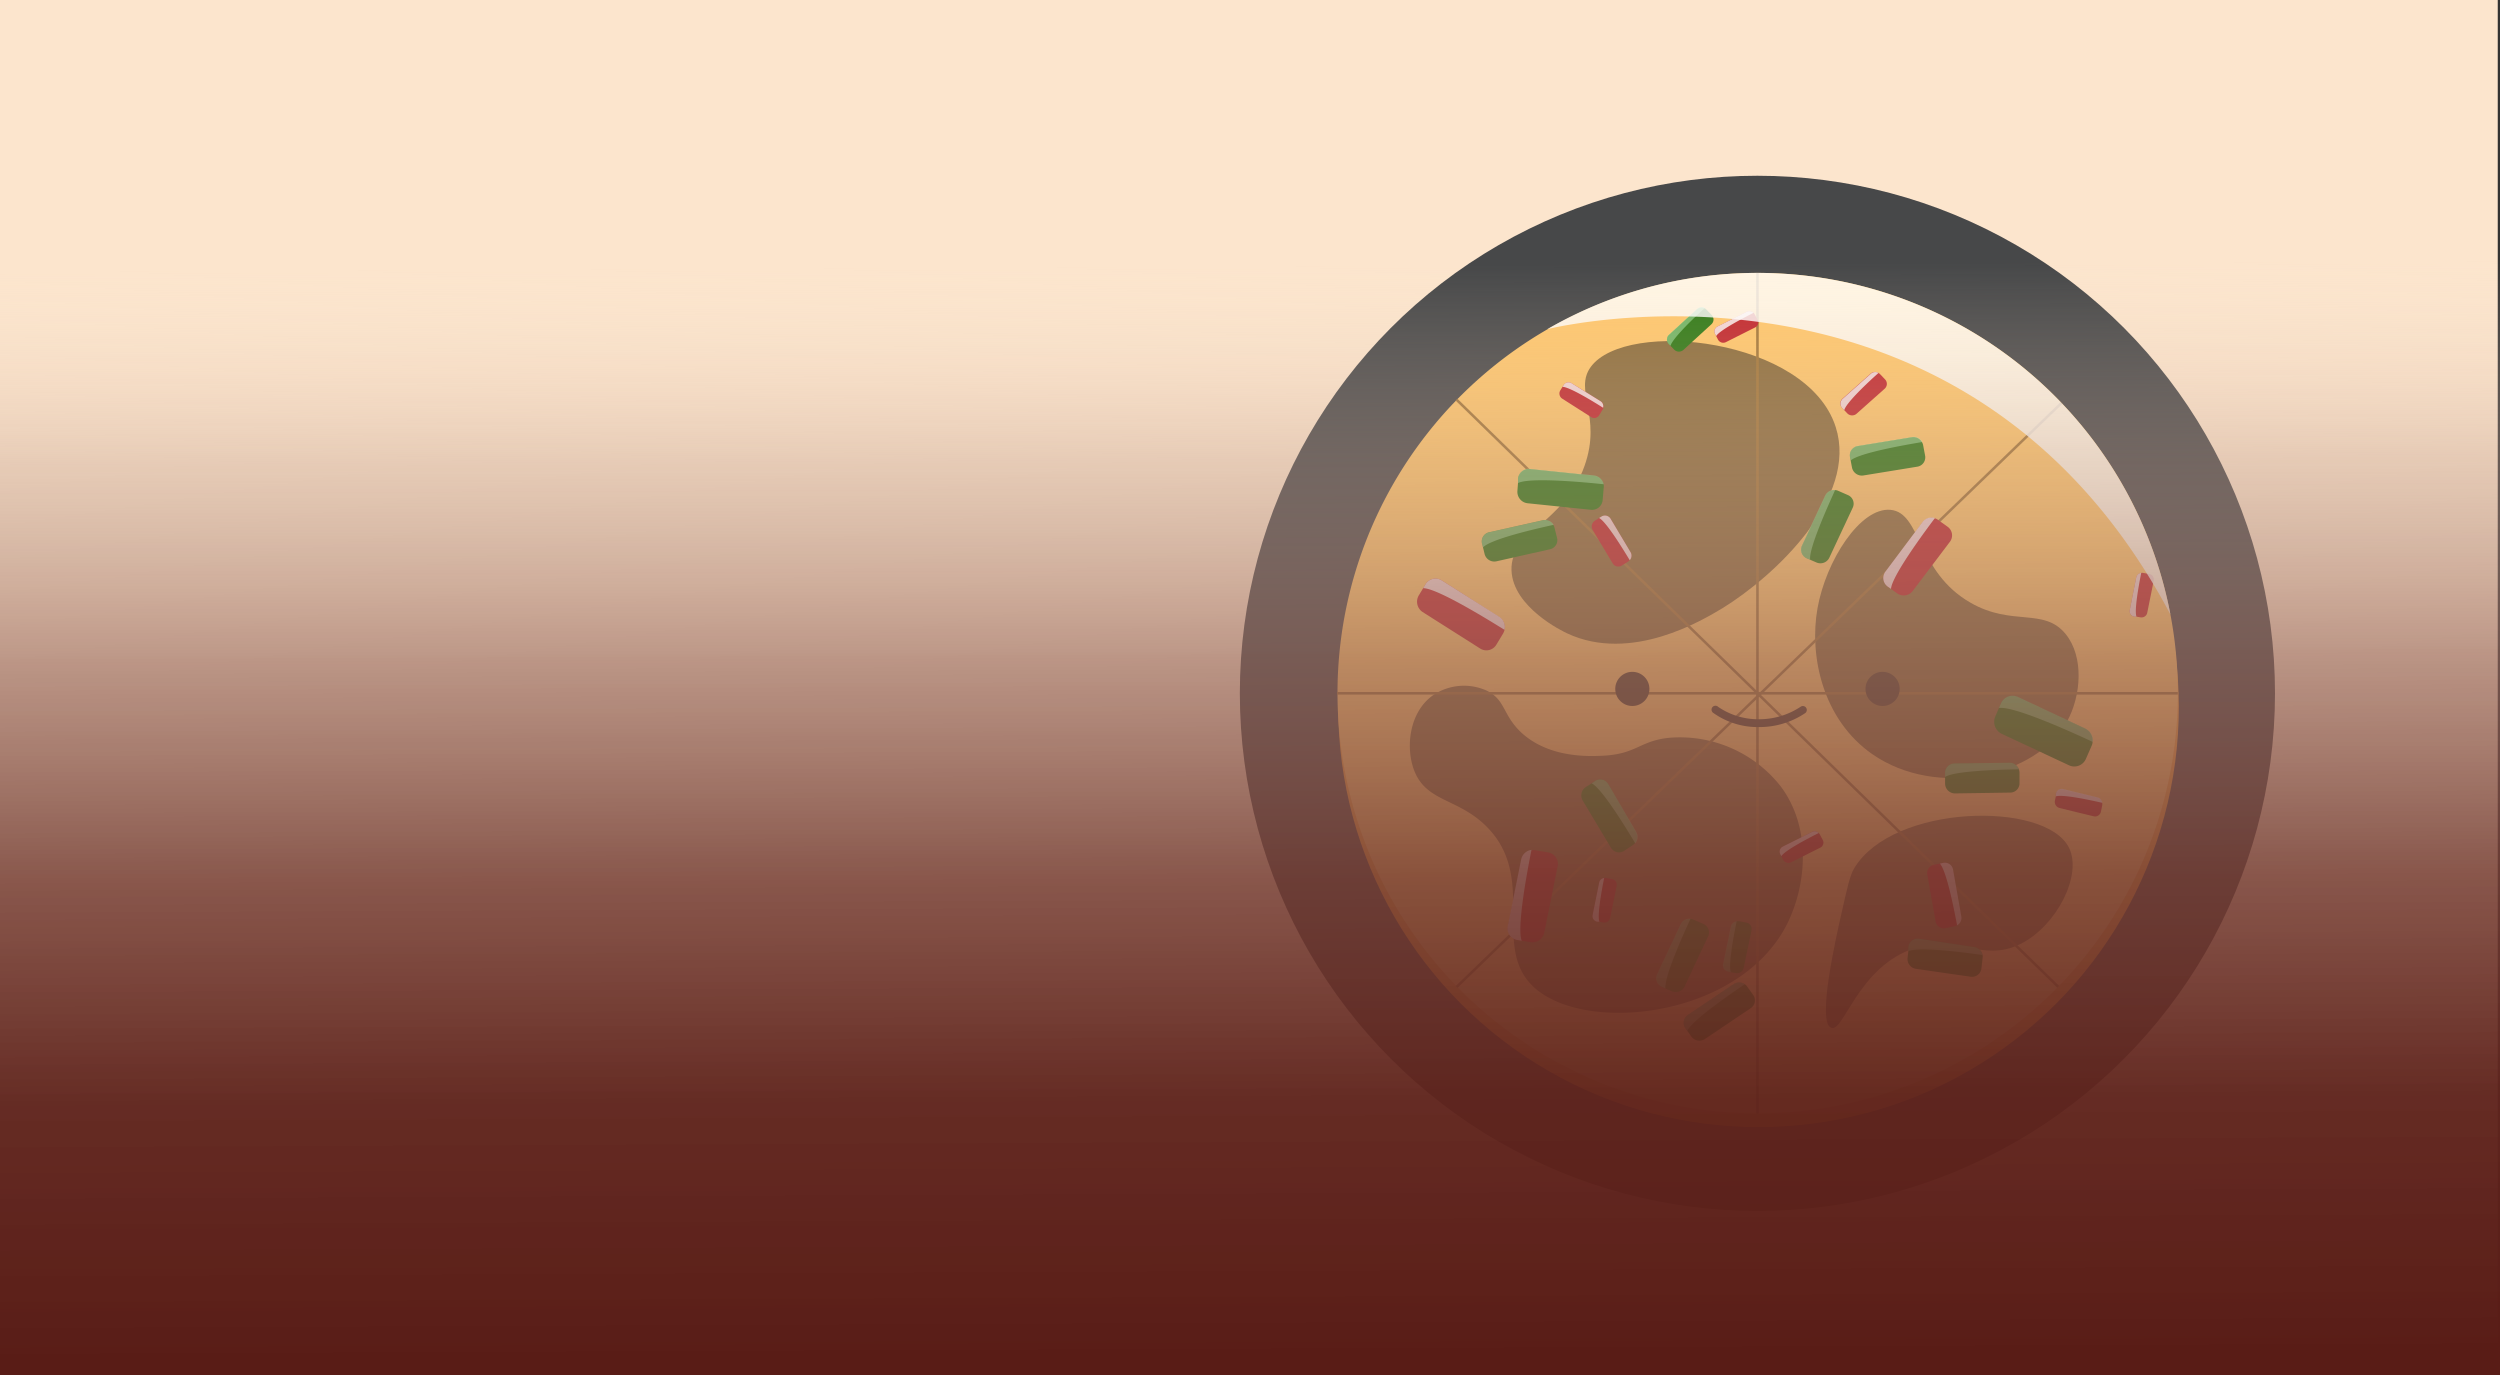 <svg xmlns="http://www.w3.org/2000/svg" xmlns:xlink="http://www.w3.org/1999/xlink" viewBox="0 0 300 165"><rect x="0" y="0" width="300" height="165" fill="#333333" stroke="none"/><defs><style>.cls-1{isolation:isolate;}.cls-2{fill:#fce5cd;}.cls-3{fill:#474849;}.cls-4{fill:#efa441;}.cls-5{fill:#ffc76c;}.cls-6{opacity:0.78;}.cls-7{opacity:0.58;}.cls-10,.cls-13,.cls-16,.cls-7{mix-blend-mode:soft-light;}.cls-8{fill:#a37738;}.cls-9{fill:#2e7915;}.cls-10{opacity:0.47;}.cls-11{fill:#bbf9bf;}.cls-12{fill:#c1272d;}.cls-13{opacity:0.81;}.cls-14{fill:#fff;}.cls-15{fill:#54422e;}.cls-16{opacity:0.82;}.cls-17{fill:url(#linear-gradient);}</style><linearGradient id="linear-gradient" x1="150.37" y1="168.37" x2="149.66" y2="1.92" gradientUnits="userSpaceOnUse"><stop offset="0.03" stop-color="#591c16"/><stop offset="0.22" stop-color="#5f241d" stop-opacity="0.96"/><stop offset="0.38" stop-color="#733c33" stop-opacity="0.84"/><stop offset="0.53" stop-color="#936459" stop-opacity="0.64"/><stop offset="0.68" stop-color="#c09d8d" stop-opacity="0.36"/><stop offset="0.82" stop-color="#fae5cf" stop-opacity="0"/></linearGradient></defs><g class="cls-1"><g id="Layer_1" data-name="Layer 1"><rect class="cls-2" x="-0.27" y="-0.15" width="300" height="165"/><circle class="cls-3" cx="210.89" cy="83.2" r="62.11"/><circle class="cls-4" cx="211.02" cy="84.82" r="50.44"/><path class="cls-5" d="M261.34,83.2a50.42,50.42,0,1,1-.89-9.46h0A49.91,49.91,0,0,1,261.34,83.2Z"/><g class="cls-6"><g class="cls-7"><path d="M172.05,83.37a6.63,6.63,0,0,1,6.32-.51c2.36,1.13,1.91,3,4.32,5.17,3.32,2.94,8,2.73,9.58,2.66,4.07-.18,4.46-1.75,7.9-2.14a15.37,15.37,0,0,1,13.55,5.86c3.89,5.27,2.89,12.34.62,16.68-5.88,11.28-25,13.17-30.72,6.92-4.42-4.82.74-12.75-5.18-18.77-3.45-3.5-7.3-2.95-8.76-6.84C168.64,89.61,169.13,85.35,172.05,83.37Z"/></g><g class="cls-7"><path d="M188.05,76c-.48-.22-6.52-3.12-6.67-7.57-.16-4.65,6.31-5.58,8.77-12.54,2.12-6-1.34-9,.75-11.87,4.26-5.79,26-3.48,29.39,7.24C223,59.74,212.93,69.16,206.67,73,204.36,74.38,195.75,79.61,188.05,76Z"/></g><g class="cls-7"><path d="M226.85,61.18c3.71.32,3.12,7.44,9.62,11.15,5,2.87,8.76.55,11.38,3.72,2.28,2.77,1.87,7.48.21,10.5-3.63,6.64-15.63,9.35-23.4,3.94-5.94-4.15-7.58-11.78-6.56-17.5S223.23,60.86,226.85,61.18Z"/></g><g class="cls-7"><path d="M219.74,123.33c-1.69-.66.45-10.22,1.24-13.74.68-3,1-4.55,1.54-5.42,4.62-7.68,22.91-8.1,25.75-2.46,1.65,3.27-1.46,9.4-5.82,11.57-4.69,2.34-7.84-1.41-13.27.7C222.83,116.46,221.22,123.92,219.74,123.33Z"/></g></g><rect class="cls-8" x="210.74" y="32.75" width="0.31" height="100.89"/><rect class="cls-8" x="160.45" y="83.04" width="100.89" height="0.31"/><rect class="cls-8" x="160.64" y="83.24" width="100.89" height="0.31" transform="translate(1.3 170) rotate(-43.99)"/><rect class="cls-8" x="210.74" y="32.75" width="0.31" height="100.89" transform="translate(4.05 176.02) rotate(-45.7)"/><path class="cls-9" d="M216.82,67l.4.17.74.32a1.18,1.18,0,0,0,1.56-.57l2.81-6a1.12,1.12,0,0,0-.58-1.51l-1.14-.5a1,1,0,0,0-.36-.1,1.19,1.19,0,0,0-1.2.67l-2.81,6A1.13,1.13,0,0,0,216.82,67Z"/><g class="cls-10"><path class="cls-11" d="M216.82,67l.4.17c-.19-1.32,2.12-6.43,3-8.37a1.19,1.19,0,0,0-1.2.67l-2.81,6A1.13,1.13,0,0,0,216.82,67Z"/></g><path class="cls-9" d="M222,54.84l.08.42.15.8a1.21,1.21,0,0,0,1.35,1L230.09,56a1.13,1.13,0,0,0,.92-1.34l-.23-1.22a1.11,1.11,0,0,0-.13-.36,1.18,1.18,0,0,0-1.22-.61l-6.56,1.07A1.13,1.13,0,0,0,222,54.84Z"/><g class="cls-10"><path class="cls-11" d="M222,54.84l.08.42c1-.9,6.51-1.87,8.62-2.22a1.18,1.18,0,0,0-1.22-.61l-6.56,1.07A1.13,1.13,0,0,0,222,54.84Z"/></g><path class="cls-9" d="M199.46,118.44l.4.18.74.32a1.19,1.19,0,0,0,1.56-.57l2.81-6a1.12,1.12,0,0,0-.59-1.51l-1.13-.49a1,1,0,0,0-.37-.1,1.17,1.17,0,0,0-1.19.66l-2.82,6A1.12,1.12,0,0,0,199.46,118.44Z"/><g class="cls-10"><path class="cls-11" d="M199.46,118.44l.4.18c-.2-1.32,2.11-6.43,3-8.37a1.17,1.17,0,0,0-1.19.66l-2.82,6A1.12,1.12,0,0,0,199.46,118.44Z"/></g><path class="cls-9" d="M207.41,116.6l.29.06.55.1a.83.83,0,0,0,1-.63l.93-4.5a.77.77,0,0,0-.64-.92l-.84-.16h-.26a.81.81,0,0,0-.7.64l-.93,4.49A.77.77,0,0,0,207.41,116.6Z"/><g class="cls-10"><path class="cls-11" d="M207.41,116.6l.29.06c-.34-.86.4-4.66.7-6.11a.81.81,0,0,0-.7.64l-.93,4.49A.77.77,0,0,0,207.41,116.6Z"/></g><path class="cls-9" d="M200.25,41.29l.21.21.39.4A.81.81,0,0,0,202,42l3.38-3.1a.77.77,0,0,0,0-1.12l-.6-.62a.74.74,0,0,0-.2-.16.81.81,0,0,0-.94.11l-3.39,3.1A.79.79,0,0,0,200.25,41.29Z"/><g class="cls-10"><path class="cls-11" d="M200.25,41.29l.21.21c.22-.89,3-3.55,4.14-4.55a.81.81,0,0,0-.94.11l-3.39,3.1A.79.79,0,0,0,200.25,41.29Z"/></g><path class="cls-9" d="M202.23,123.36l.25.35.47.66a1.2,1.2,0,0,0,1.63.32l5.51-3.71a1.12,1.12,0,0,0,.28-1.6l-.72-1a1,1,0,0,0-.26-.27,1.19,1.19,0,0,0-1.37,0l-5.51,3.71A1.13,1.13,0,0,0,202.23,123.36Z"/><g class="cls-10"><path class="cls-11" d="M202.23,123.36l.25.35c.52-1.23,5.13-4.41,6.91-5.61a1.19,1.19,0,0,0-1.37,0l-5.51,3.71A1.13,1.13,0,0,0,202.23,123.36Z"/></g><path class="cls-9" d="M229,113.7l0,.44-.09.8a1.19,1.19,0,0,0,1,1.32l6.58.95a1.13,1.13,0,0,0,1.28-1l.14-1.24a1.15,1.15,0,0,0,0-.37,1.18,1.18,0,0,0-1-.95l-6.58-1A1.13,1.13,0,0,0,229,113.7Z"/><g class="cls-10"><path class="cls-11" d="M229,113.7l0,.44c1.21-.57,6.77.15,8.89.46a1.18,1.18,0,0,0-1-.95l-6.58-1A1.13,1.13,0,0,0,229,113.7Z"/></g><path class="cls-9" d="M233.41,92.81v.43l0,.81a1.19,1.19,0,0,0,1.19,1.16l6.64-.1a1.11,1.11,0,0,0,1.1-1.18l0-1.24a1.43,1.43,0,0,0-.07-.37,1.18,1.18,0,0,0-1.12-.79l-6.65.09A1.12,1.12,0,0,0,233.41,92.81Z"/><g class="cls-10"><path class="cls-11" d="M233.41,92.81v.43c1.11-.75,6.71-.89,8.86-.92a1.18,1.18,0,0,0-1.12-.79l-6.65.09A1.12,1.12,0,0,0,233.41,92.81Z"/></g><path class="cls-9" d="M240.11,84.42l-.24.54-.43,1a1.61,1.61,0,0,0,.77,2.1l8.1,3.79a1.51,1.51,0,0,0,2-.79l.67-1.53a1.28,1.28,0,0,0,.13-.49,1.59,1.59,0,0,0-.89-1.61l-8.11-3.8A1.52,1.52,0,0,0,240.11,84.42Z"/><g class="cls-10"><path class="cls-11" d="M240.11,84.42l-.24.54c1.78-.26,8.67,2.86,11.28,4.08a1.59,1.59,0,0,0-.89-1.61l-8.11-3.8A1.52,1.52,0,0,0,240.11,84.42Z"/></g><path class="cls-9" d="M191.4,93.73,191,94l-.68.43a1.2,1.2,0,0,0-.41,1.61l3.41,5.7a1.12,1.12,0,0,0,1.58.36l1-.66a1.31,1.31,0,0,0,.28-.24,1.19,1.19,0,0,0,.12-1.37L193,94.1A1.13,1.13,0,0,0,191.4,93.73Z"/><g class="cls-10"><path class="cls-11" d="M191.4,93.73,191,94c1.2.57,4.13,5.35,5.23,7.2a1.19,1.19,0,0,0,.12-1.37L193,94.1A1.13,1.13,0,0,0,191.4,93.73Z"/></g><path class="cls-12" d="M192.15,62l-.26.16-.48.31a.83.83,0,0,0-.29,1.13l2.4,4a.79.79,0,0,0,1.11.26l.74-.47a1.12,1.12,0,0,0,.2-.17.83.83,0,0,0,.08-1l-2.39-4A.79.79,0,0,0,192.15,62Z"/><g class="cls-13"><path class="cls-14" d="M192.15,62l-.26.16c.84.41,2.9,3.77,3.68,5.07a.83.83,0,0,0,.08-1l-2.39-4A.79.79,0,0,0,192.15,62Z"/></g><path class="cls-12" d="M171.05,70.12l-.27.46-.52.86a1.48,1.48,0,0,0,.45,2l6.92,4.39a1.39,1.39,0,0,0,1.94-.48l.79-1.31a1.58,1.58,0,0,0,.18-.43,1.46,1.46,0,0,0-.63-1.57L173,69.64A1.41,1.41,0,0,0,171.05,70.12Z"/><g class="cls-13"><path class="cls-14" d="M171.05,70.12l-.27.46c1.64,0,7.52,3.61,9.76,5a1.46,1.46,0,0,0-.63-1.57L173,69.64A1.41,1.41,0,0,0,171.05,70.12Z"/></g><path class="cls-12" d="M182.08,112.8l.53.09,1,.17a1.47,1.47,0,0,0,1.7-1.13l1.61-8a1.39,1.39,0,0,0-1.15-1.64l-1.51-.26a1.42,1.42,0,0,0-.46,0,1.47,1.47,0,0,0-1.24,1.15l-1.61,8A1.39,1.39,0,0,0,182.08,112.8Z"/><g class="cls-13"><path class="cls-14" d="M182.08,112.8l.53.09c-.62-1.52.65-8.32,1.17-10.91a1.47,1.47,0,0,0-1.24,1.15l-1.61,8A1.39,1.39,0,0,0,182.08,112.8Z"/></g><path class="cls-12" d="M191.68,110.61l.25,0,.47.08a.7.7,0,0,0,.82-.54l.78-3.87a.67.67,0,0,0-.55-.79l-.73-.13a.81.81,0,0,0-.22,0,.69.69,0,0,0-.6.55l-.78,3.87A.68.68,0,0,0,191.68,110.61Z"/><g class="cls-13"><path class="cls-14" d="M191.68,110.61l.25,0c-.3-.73.32-4,.57-5.25a.69.69,0,0,0-.6.55l-.78,3.87A.68.68,0,0,0,191.68,110.61Z"/></g><path class="cls-12" d="M213.64,102.52l.12.23.22.42a.71.71,0,0,0,.94.31l3.53-1.77a.67.67,0,0,0,.28-.92l-.35-.65a.59.59,0,0,0-.13-.18.68.68,0,0,0-.8-.13l-3.53,1.77A.67.67,0,0,0,213.64,102.52Z"/><g class="cls-13"><path class="cls-14" d="M213.64,102.52l.12.23c.39-.69,3.35-2.22,4.49-2.79a.68.68,0,0,0-.8-.13l-3.53,1.77A.67.67,0,0,0,213.64,102.52Z"/></g><path class="cls-12" d="M205.82,40.1l.12.23.22.42a.71.71,0,0,0,.94.31l3.52-1.77a.67.67,0,0,0,.29-.92l-.35-.65a.83.83,0,0,0-.13-.18.73.73,0,0,0-.81-.13l-3.52,1.77A.66.66,0,0,0,205.82,40.1Z"/><g class="cls-13"><path class="cls-14" d="M205.82,40.1l.12.23c.39-.69,3.35-2.22,4.49-2.79a.73.73,0,0,0-.81-.13l-3.52,1.77A.66.66,0,0,0,205.82,40.1Z"/></g><path class="cls-12" d="M256.13,74l.25,0,.47.08a.7.7,0,0,0,.82-.55l.78-3.87a.67.67,0,0,0-.55-.79l-.73-.12a.55.55,0,0,0-.22,0,.71.71,0,0,0-.6.55l-.77,3.87A.67.67,0,0,0,256.13,74Z"/><g class="cls-13"><path class="cls-14" d="M256.13,74l.25,0c-.3-.74.32-4,.57-5.26a.71.71,0,0,0-.6.55l-.77,3.87A.67.67,0,0,0,256.13,74Z"/></g><path class="cls-12" d="M187.64,46.19l-.14.23-.26.42a.73.73,0,0,0,.23,1l3.45,2.2a.69.69,0,0,0,1-.24l.4-.66a.6.6,0,0,0,.08-.21.71.71,0,0,0-.31-.79L188.61,46A.69.69,0,0,0,187.64,46.19Z"/><g class="cls-13"><path class="cls-14" d="M187.64,46.19l-.14.23c.82,0,3.76,1.8,4.87,2.51a.71.71,0,0,0-.31-.79L188.61,46A.69.69,0,0,0,187.64,46.19Z"/></g><path class="cls-12" d="M246.7,95.3l0,.27-.11.5a.76.76,0,0,0,.56.89l4.1,1a.72.72,0,0,0,.86-.56l.16-.77a1,1,0,0,0,0-.24.76.76,0,0,0-.57-.65l-4.1-1A.71.71,0,0,0,246.7,95.3Z"/><g class="cls-13"><path class="cls-14" d="M246.7,95.3l0,.27c.79-.29,4.25.47,5.58.77a.76.76,0,0,0-.57-.65l-4.1-1A.71.71,0,0,0,246.7,95.3Z"/></g><path class="cls-12" d="M233.15,103.55l-.37.08-.69.14a1,1,0,0,0-.81,1.19l1,5.65a1,1,0,0,0,1.18.77l1.05-.22a.79.79,0,0,0,.3-.12,1,1,0,0,0,.51-1.06l-1-5.66A1,1,0,0,0,233.15,103.55Z"/><g class="cls-13"><path class="cls-14" d="M233.15,103.55l-.37.08c.8.83,1.73,5.59,2.07,7.41a1,1,0,0,0,.51-1.06l-1-5.66A1,1,0,0,0,233.15,103.55Z"/></g><path class="cls-12" d="M226.52,70.39l.4.28.74.53a1.35,1.35,0,0,0,1.85-.26L234,65a1.27,1.27,0,0,0-.3-1.8l-1.13-.81a1.23,1.23,0,0,0-.38-.19,1.32,1.32,0,0,0-1.47.45l-4.49,6A1.27,1.27,0,0,0,226.52,70.39Z"/><g class="cls-13"><path class="cls-14" d="M226.52,70.39l.4.28c.09-1.49,3.82-6.58,5.27-8.5a1.32,1.32,0,0,0-1.47.45l-4.49,6A1.27,1.27,0,0,0,226.52,70.39Z"/></g><path class="cls-12" d="M221.1,49l.21.22.38.4a.81.81,0,0,0,1.13,0l3.37-3a.78.78,0,0,0,0-1.11l-.59-.62a1,1,0,0,0-.2-.15.8.8,0,0,0-.93.1l-3.37,3A.78.78,0,0,0,221.1,49Z"/><g class="cls-13"><path class="cls-14" d="M221.1,49l.21.22c.22-.89,3-3.49,4.12-4.47a.8.8,0,0,0-.93.1l-3.37,3A.78.78,0,0,0,221.1,49Z"/></g><path class="cls-9" d="M177.85,65.27l.11.42.19.78a1.2,1.2,0,0,0,1.41.89L186,65.91a1.11,1.11,0,0,0,.84-1.38l-.3-1.21a1,1,0,0,0-.15-.34,1.17,1.17,0,0,0-1.25-.55l-6.49,1.45A1.13,1.13,0,0,0,177.85,65.27Z"/><g class="cls-10"><path class="cls-11" d="M177.85,65.27l.11.42c.92-1,6.38-2.25,8.47-2.71a1.17,1.17,0,0,0-1.25-.55l-6.49,1.45A1.13,1.13,0,0,0,177.85,65.27Z"/></g><path class="cls-9" d="M182.16,57.47l0,.5-.07.93a1.38,1.38,0,0,0,1.21,1.49l7.64.79A1.28,1.28,0,0,0,192.32,60l.12-1.43a1.21,1.21,0,0,0,0-.43,1.36,1.36,0,0,0-1.17-1.06l-7.64-.79A1.3,1.3,0,0,0,182.16,57.47Z"/><g class="cls-10"><path class="cls-11" d="M182.16,57.47l0,.5c1.37-.71,7.82-.12,10.28.14a1.36,1.36,0,0,0-1.17-1.06l-7.64-.79A1.3,1.3,0,0,0,182.16,57.47Z"/></g><circle class="cls-15" cx="195.88" cy="82.67" r="2.05"/><circle class="cls-15" cx="225.91" cy="82.67" r="2.05"/><path class="cls-15" d="M211.06,87.25a9.18,9.18,0,0,1-5.45-1.69.47.47,0,1,1,.58-.73h0a8.5,8.5,0,0,0,4.87,1.48,9,9,0,0,0,5-1.49.47.47,0,0,1,.57.75A9.83,9.83,0,0,1,211.06,87.25Z"/><g class="cls-16"><path class="cls-14" d="M260.45,73.74c-24.8-46.85-74.78-34.24-74.78-34.24a50.46,50.46,0,0,1,74.78,34.24Z"/></g><rect class="cls-17" width="300" height="165"/></g></g></svg>